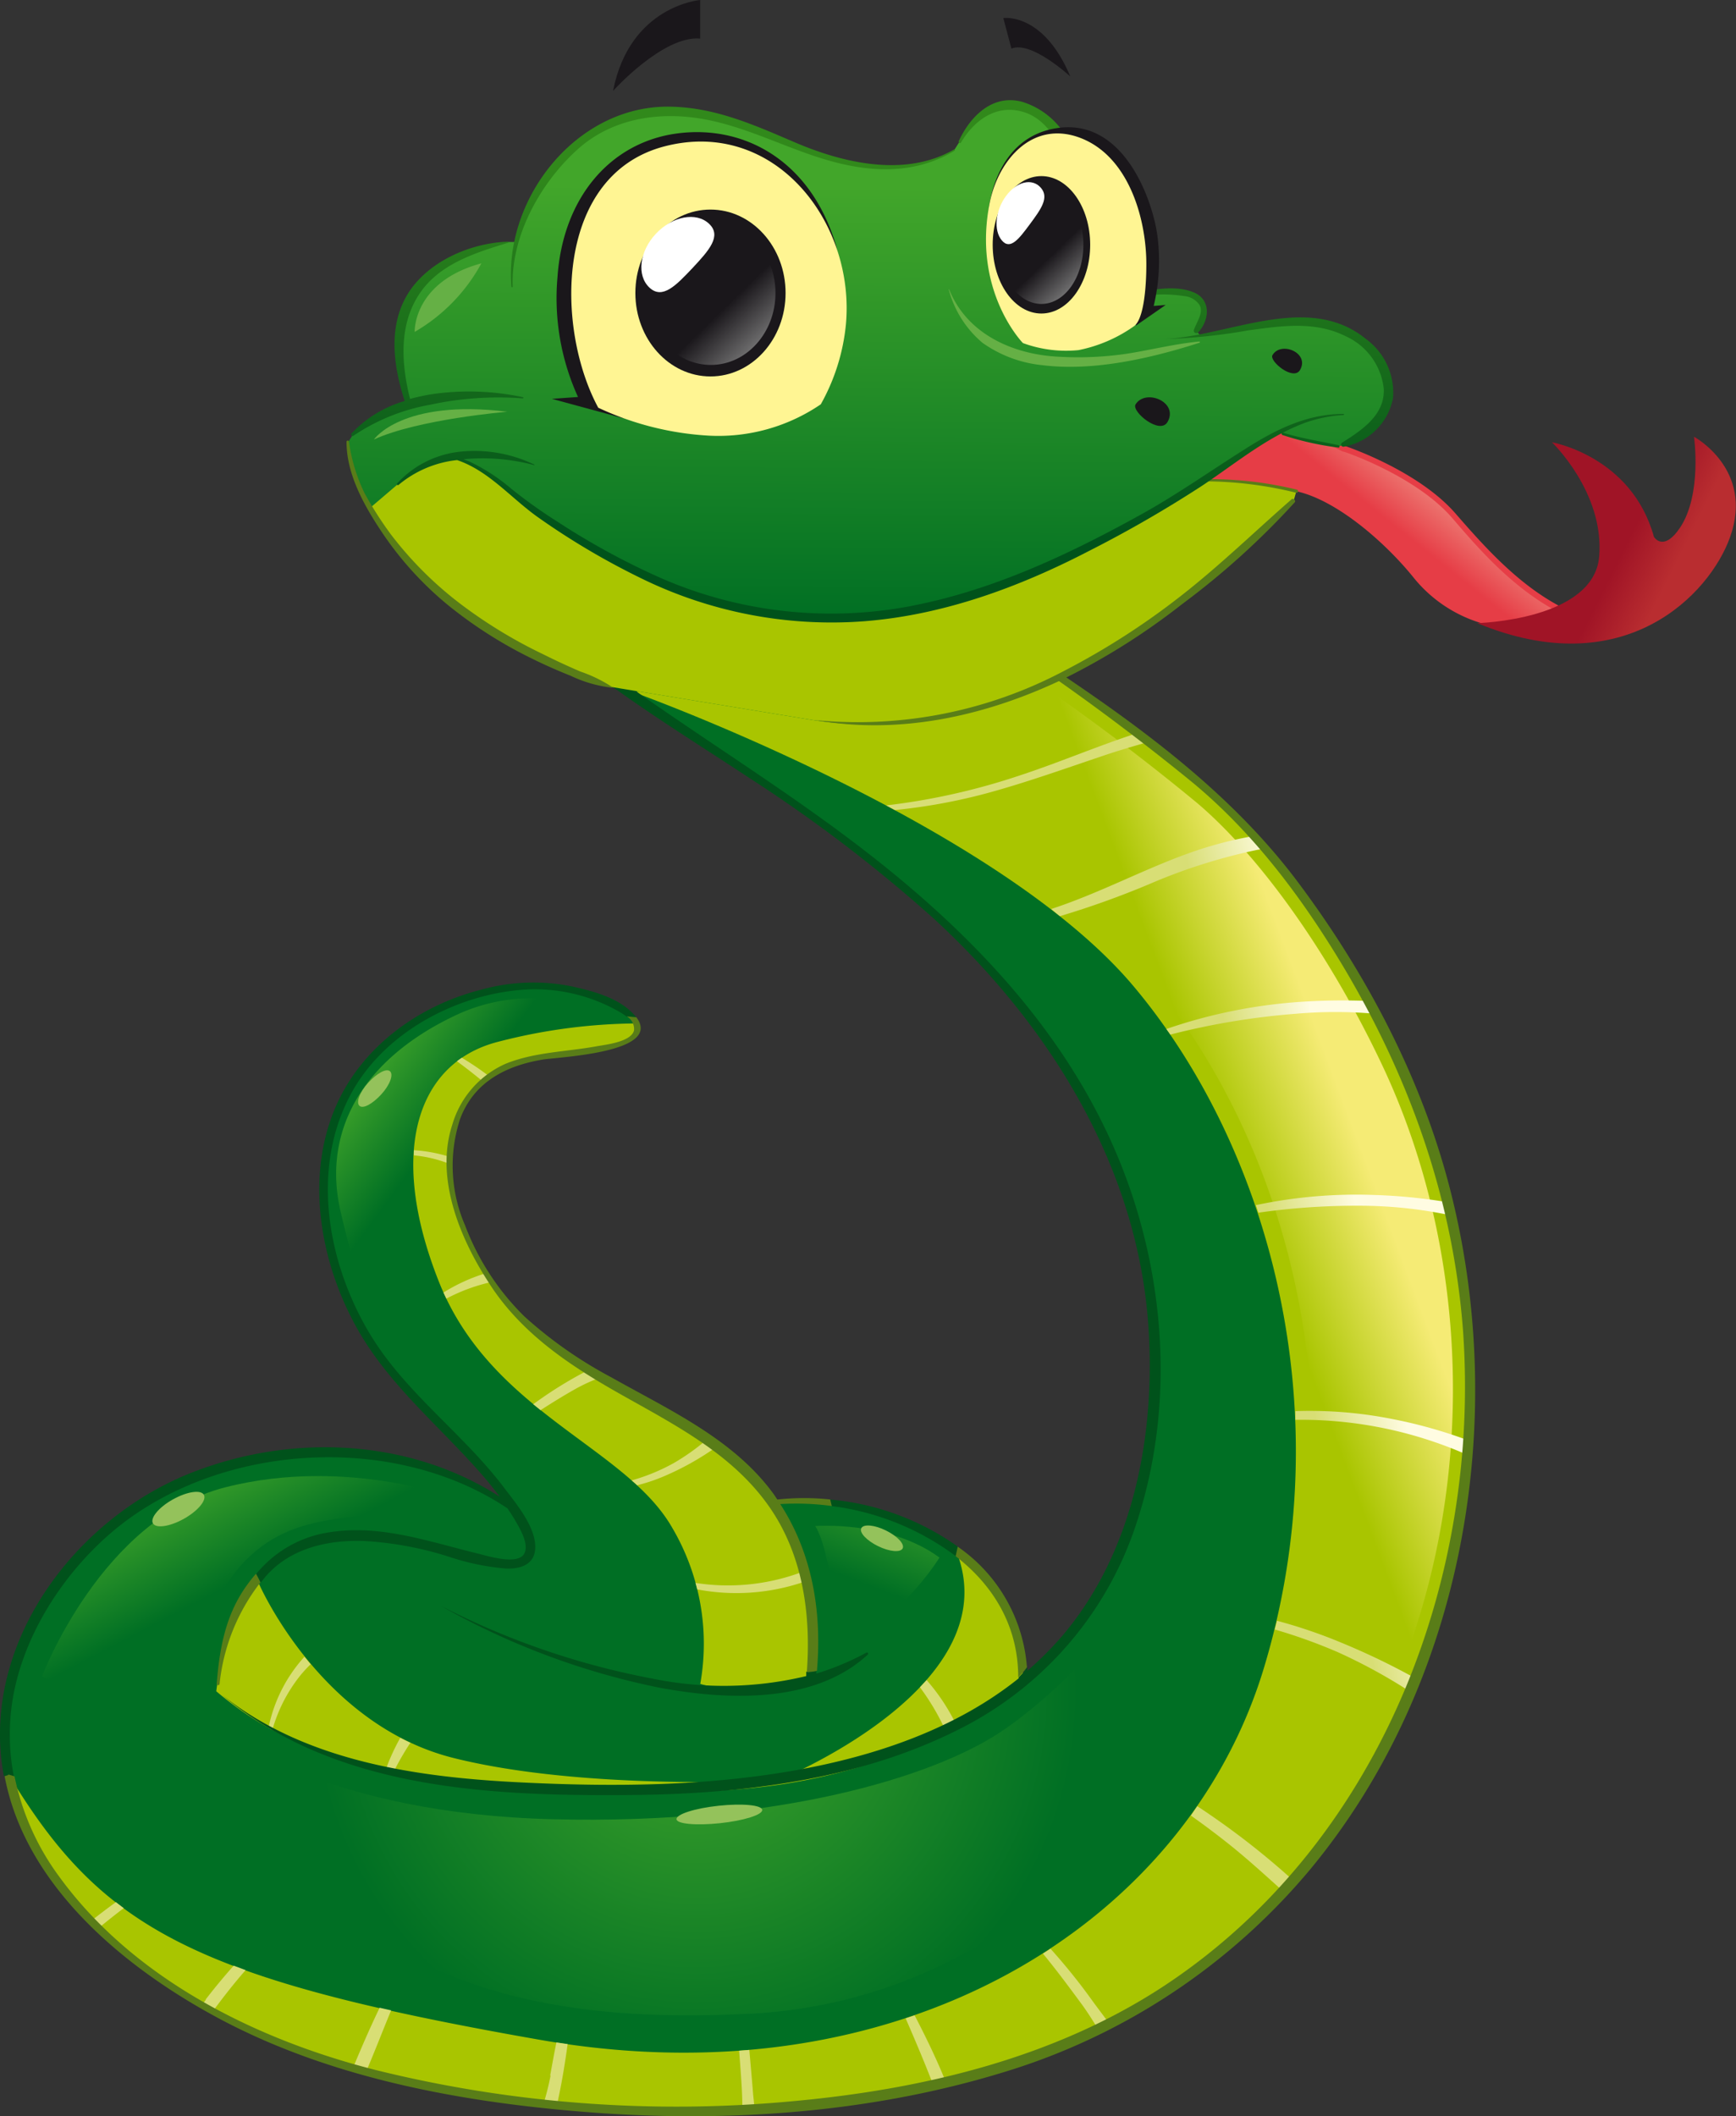 <svg xmlns="http://www.w3.org/2000/svg" xmlns:xlink="http://www.w3.org/1999/xlink" width="199.24" height="242.86" viewBox="0 0 199.24 242.86">
  <rect x="0" y="0" width="199.24" height="242.86" fill="#333333" stroke="none"/>
  <defs>
    <style>
      .cls-1 {
        fill: url(#linear-gradient);
      }

      .cls-2 {
        fill: url(#linear-gradient-2);
      }

      .cls-3 {
        fill: url(#linear-gradient-3);
      }

      .cls-4 {
        fill: url(#linear-gradient-4);
      }

      .cls-5 {
        fill: url(#radial-gradient);
      }

      .cls-6 {
        fill: #a9c500;
      }

      .cls-7 {
        fill: url(#linear-gradient-5);
      }

      .cls-8 {
        fill: url(#linear-gradient-6);
      }

      .cls-9 {
        fill: url(#linear-gradient-7);
      }

      .cls-10 {
        fill: #597d18;
      }

      .cls-11 {
        fill: #e63d46;
      }

      .cls-12 {
        fill: url(#linear-gradient-8);
      }

      .cls-13 {
        fill: url(#linear-gradient-9);
      }

      .cls-14 {
        fill: url(#linear-gradient-10);
      }

      .cls-15 {
        fill: #65b045;
      }

      .cls-16 {
        fill: url(#linear-gradient-11);
      }

      .cls-17 {
        fill: #1a171b;
      }

      .cls-18 {
        fill: #fff593;
      }

      .cls-19 {
        fill: url(#linear-gradient-12);
      }

      .cls-20 {
        fill: #fff;
      }

      .cls-21 {
        fill: url(#linear-gradient-13);
      }

      .cls-22 {
        fill: #94c25b;
      }
    </style>
    <linearGradient id="linear-gradient" x1="-10.51" y1="120.83" x2="-2.85" y2="123.81" gradientUnits="userSpaceOnUse">
      <stop offset="0" stop-color="#42a62a"/>
      <stop offset="1" stop-color="#006f24"/>
    </linearGradient>
    <linearGradient id="linear-gradient-2" x1="22.02" y1="168.18" x2="28.62" y2="180.73" xlink:href="#linear-gradient"/>
    <linearGradient id="linear-gradient-3" x1="103.56" y1="169.52" x2="98.88" y2="181.65" xlink:href="#linear-gradient"/>
    <linearGradient id="linear-gradient-4" x1="40.12" y1="123.81" x2="49.7" y2="130.83" xlink:href="#linear-gradient"/>
    <radialGradient id="radial-gradient" cx="-49.94" cy="264.63" r="45.33" gradientTransform="translate(128.25 -62.53) scale(0.97)" xlink:href="#linear-gradient"/>
    <linearGradient id="linear-gradient-5" x1="156.2" y1="131.67" x2="142.62" y2="136.76" gradientUnits="userSpaceOnUse">
      <stop offset="0" stop-color="#f5eb75"/>
      <stop offset="1" stop-color="#a9c500"/>
    </linearGradient>
    <linearGradient id="linear-gradient-6" x1="158.92" y1="152.45" x2="149.11" y2="154.72" gradientUnits="userSpaceOnUse">
      <stop offset="0" stop-color="#fffce2"/>
      <stop offset="1" stop-color="#d8de75"/>
    </linearGradient>
    <linearGradient id="linear-gradient-7" x1="66.6" y1="298.35" x2="66.6" y2="286.07" gradientUnits="userSpaceOnUse">
      <stop offset="0" stop-color="#31891b"/>
      <stop offset="1" stop-color="#00521b"/>
    </linearGradient>
    <linearGradient id="linear-gradient-8" x1="160.83" y1="61.01" x2="165.09" y2="55.69" gradientUnits="userSpaceOnUse">
      <stop offset="0" stop-color="#e63d46"/>
      <stop offset="1" stop-color="#ee847b"/>
    </linearGradient>
    <linearGradient id="linear-gradient-9" x1="191.88" y1="65.76" x2="186.35" y2="62.99" gradientUnits="userSpaceOnUse">
      <stop offset="0" stop-color="#b92d30"/>
      <stop offset="1" stop-color="#a01426"/>
    </linearGradient>
    <linearGradient id="linear-gradient-10" x1="99.82" y1="21.4" x2="99.5" y2="71.52" xlink:href="#linear-gradient"/>
    <linearGradient id="linear-gradient-11" x1="100.35" y1="19.37" x2="100.08" y2="61.66" xlink:href="#linear-gradient-7"/>
    <linearGradient id="linear-gradient-12" x1="87.95" y1="40.25" x2="83.16" y2="35.3" gradientUnits="userSpaceOnUse">
      <stop offset="0" stop-color="gray"/>
      <stop offset="1" stop-color="#1a171b"/>
    </linearGradient>
    <linearGradient id="linear-gradient-13" x1="125.03" y1="59.88" x2="121.11" y2="55.84" gradientTransform="translate(9.24 -22.06) scale(0.92)" xlink:href="#linear-gradient-12"/>
  </defs>
  <title>Asset 7animals2</title>
  <g id="Layer_2" data-name="Layer 2">
    <g id="Snake">
      <g>
        <g>
          <path class="cls-1" d="M160.38,121.43c-4.91-10.41-12.85-23.16-21.69-30.69a264.83,264.83,0,0,0-26.4-19.23l-49.37.85C70.67,79,79.66,84.54,88.12,90.2c14.64,9.81,28.46,21.11,36.94,37.07a59.74,59.74,0,0,1,7.39,32.21c-.71,15.12-5.91,26.08-15.06,33.5v-.17c.42-14-15.75-21.7-28.1-20.43l-.63,0a27.12,27.12,0,0,0-6.4-6.44c-8.17-5.94-18.66-9.09-24.91-17.45-4.62-6.19-8.52-16-3.22-23.06,3.82-5.06,11-3.93,16.44-5.43,7.66-2.13-3.41-7.66-11.07-6.81-8.88,1-17,6-20.43,13.62C35.67,135.78,37,144.29,41.21,152c4.68,8.94,12.34,13.2,17.45,20.86l.28.44c-14.56-10.59-39.59-8.33-51.36,7.22-20.17,26.66,7.07,49,30.65,56.18,26.64,8.11,66.7,8.49,91.93-6C167.33,209.42,178.06,158.91,160.38,121.43Z"/>
          <path class="cls-2" d="M4.82,192.39s6.81-18.09,21.06-21.71,27.67,1.49,28.31,2.13,2.77,4.25.43,3.62-8.3-3.19-14.48-2.34S25.46,176,21.84,192.81C21.84,192.81,10.77,195.58,4.82,192.39Z"/>
          <path class="cls-3" d="M96.11,188.13s-.63-10-2.55-13c0,0,8.51-.64,14.26,3.62C107.82,178.77,102.71,187.07,96.11,188.13Z"/>
          <path class="cls-4" d="M71.43,117.48a20.27,20.27,0,0,0-19.37-.85C41.42,121.73,37,130,39.08,139s4.47,14.9,7.66,17.67,12.13,10.21,12.13,10.21L63.55,162l-5.32-7.67-4.68-8.08s-2.77-7.45-3-8.09-.42-7.66-.42-7.66l2.34-6.81,4-2.34,9.36-1.71Z"/>
          <path class="cls-5" d="M26.52,199.2s11.18,8.94,37,9.58,43.63-4.9,51.29-10,17-15.53,18-21,2.87-19.15,2.87-19.15,11.17,22.66,1.59,39.26-27.34,31.92-51,33.2S36.42,228.25,26.52,199.2Z"/>
          <path class="cls-6" d="M160.38,121.43c-4.91-10.41-12.85-23.16-21.69-30.69a264.83,264.83,0,0,0-26.4-19.23l-39.61.68.45,7.4s41.29,14.9,57,33.63,23.83,48.95,14.89,78.32-41.71,49.8-83,42.56c-40-7-50.45-12.83-61.13-30.63,2.85,15.94,21,28.21,37.3,33.18,26.64,8.11,66.7,8.49,91.93-6C167.33,209.42,178.06,158.91,160.38,121.43ZM77.17,175.36a26.22,26.22,0,0,1,3.2,17.88s1.7.64,6.38.64,6.6-1.7,6.6-1.7c.21-10.22-4.26-19.58-4.26-19.58v-.21l-.42,0a27.12,27.12,0,0,0-6.4-6.44c-8.17-5.94-18.66-9.09-24.91-17.45-4.62-6.19-8.52-16-3.22-23.06,3.82-5.06,11-3.93,16.44-5.43,2.28-.64,2.89-1.57,2.43-2.56A64.9,64.9,0,0,0,57,119.6C48,122,44.4,132,50.36,147.06S71.85,166,77.17,175.36ZM117.4,192.6c.11-6.18-3-11.11-7.57-14.57.1.38.21.76.33,1.16,4.47,14.9-20.86,25.12-20.86,25.12s-21.92,1.27-37.24-2.56-22.34-20-22.34-20c-3.84,3-4.9,12.34-4.9,12.34,11.07,9.37,24.69,11.07,52.35,11.49C102.82,206,115.65,194.31,117.4,192.6Z"/>
          <path class="cls-7" d="M78.47,240.34a140.39,140.39,0,0,1-39.68-5.53A68.21,68.21,0,0,1,14.1,221.22c9.61,6.66,23.38,10.53,47.63,14.78a97.81,97.81,0,0,0,16.8,1.49c16.44,0,31.64-4.44,44-12.85a60.62,60.62,0,0,0,24.4-32.54c8.42-27.64,2.42-59.09-15.26-80.12C117.06,94.65,82,80.87,75,78.22l-.25-4.14,37-.64A263.63,263.63,0,0,1,137.45,92.2c7.35,6.27,15.27,17.51,21.19,30.05,8.47,17.95,10.41,39.6,5.34,59.41-5.32,20.76-17.67,37.58-34.77,47.37-12.75,7.29-30.77,11.31-50.74,11.31ZM45.6,201.4c-7.76-1.5-13.57-4-18.73-8.11a27.22,27.22,0,0,1,2.48-8c2.32,4.12,7.58,11.85,16.25,16.16Zm55.69-1.56c5.47-3.9,10.94-9.47,11.32-16.31a14.59,14.59,0,0,1,2.86,8.24,45.08,45.08,0,0,1-14.18,8.07ZM86.75,192a32.84,32.84,0,0,1-4.19-.23,28.87,28.87,0,0,0-3.71-17.31c-2.42-4.25-6.61-7.34-11-10.62-6.09-4.49-12.37-9.13-15.65-17.44-3.19-8.08-3.66-15.06-1.33-19.65A10,10,0,0,1,53,123.77l-.42.53c-5.83,7.73-2.16,18.17,3.21,25.37,4.31,5.76,10.44,9.15,16.37,12.43a85.55,85.55,0,0,1,9,5.43,25.38,25.38,0,0,1,6,6,2,2,0,0,0,.53.52,47.79,47.79,0,0,1,3.81,17.06,11.08,11.08,0,0,1-4.68.86Z"/>
          <path class="cls-8" d="M86,235.25l-1.17.09c.1,1.3.2,2.6.28,3.9.06,1,.09,1.91.09,2.87l1.37-.07c0-.73-.12-1.4-.15-1.9C86.29,238.5,86.14,236.87,86,235.25Zm17.94-3.62c1.1,2.53,2.18,5.07,3.17,7.65l1.45-.33c-1.05-2.62-2.29-5.16-3.59-7.67Zm-40.75,6.56a30.72,30.72,0,0,1-.8,3.21l1.54.16c.08-.36.15-.72.22-1.06.42-2,.72-3.94,1-5.92l-1.29-.19C63.59,235.66,63.38,236.92,63.14,238.19Zm-22.63-.87,1.47.39c1-2.33,1.89-4.66,2.86-7l-1.32-.3C42.47,232.7,41.47,235,40.51,237.32Zm-16.92-7.84-.47.6c.42.25.84.49,1.27.72,1.19-1.62,2.43-3.2,3.75-4.71l-1.37-.51Q25.12,227.49,23.59,229.48Zm120.5-91.17c.1.28.19.57.29.86a79.12,79.12,0,0,1,11.54-.8,50.45,50.45,0,0,1,10.61,1.12c-.11-.5-.23-1-.35-1.51a63,63,0,0,0-8.4-.84A55.8,55.8,0,0,0,144.09,138.31ZM10.45,220.46l.84.83q1.43-1.18,2.91-2.31l-.9-.69C12.33,219,11.38,219.71,10.45,220.46ZM146.56,186c-.08.34-.17.68-.26,1a61.79,61.79,0,0,1,7.23,2.6,63.27,63.27,0,0,1,8.3,4.53c.21-.51.42-1,.62-1.52a80.84,80.84,0,0,0-8.47-4.08A58.13,58.13,0,0,0,146.56,186ZM160,162.89a48.48,48.48,0,0,0-11.33-.95c0,.33,0,.66,0,1a47.26,47.26,0,0,1,19.69,4q.08-.82.12-1.65A54.19,54.19,0,0,0,160,162.89Zm-23.32,45.47q2.22,1.57,4.37,3.28c2.14,1.71,4.17,3.57,6.22,5.41q.58-.63,1.14-1.26a89.59,89.59,0,0,0-11-8.51Zm-16.1,15.27-.88.57c1.56,1.89,3,3.84,4.46,5.82.66.91,1.27,1.87,1.86,2.85l1.29-.64c-.72-1-1.43-1.91-2.09-2.83A68.46,68.46,0,0,0,120.56,223.63ZM131.77,85.15l-1.31-1c-4.52,1.48-9,3.39-13.33,4.81a76,76,0,0,1-15.42,3.47l1,.53a65.27,65.27,0,0,0,11.67-2.24c4-1.14,8-2.56,12-3.91C128.12,86.21,129.94,85.68,131.77,85.15Zm13.46,12.23c-.42-.49-.85-1-1.27-1.45a44.49,44.49,0,0,0-7.56,2c-5.13,1.83-10.36,4.63-15.76,6.39l1,.82A100.23,100.23,0,0,0,132,101.42a64.81,64.81,0,0,1,12.2-3.87C144.52,97.48,144.88,97.43,145.23,97.38Zm12.59,19c-.26-.5-.53-1-.81-1.51a71.65,71.65,0,0,0-7.38.08,59.42,59.42,0,0,0-15.77,3.14c.16.21.31.43.46.64a84.07,84.07,0,0,1,14.39-2.39A52.29,52.29,0,0,1,157.82,116.34ZM56.16,123.53A32.14,32.14,0,0,0,53,121.39c-.19.13-.38.26-.56.4,1,.73,2,1.51,3,2.34A8.32,8.32,0,0,1,56.16,123.53ZM30.82,198.27l.44.25A17.68,17.68,0,0,1,33.92,193a13.79,13.79,0,0,1,1.73-2l-.71-.87A17.17,17.17,0,0,0,30.82,198.27Zm49-16.62c.07.25.14.5.2.75a24,24,0,0,0,12.12-.82q-.14-.57-.27-1.11A24.22,24.22,0,0,1,79.79,181.65ZM82.27,166c-.37-.27-.76-.54-1.14-.8a25.67,25.67,0,0,1-3.78,2.69,22.43,22.43,0,0,1-4.85,2c.22.19.43.37.63.56a20.25,20.25,0,0,0,3-1A32,32,0,0,0,82.29,166ZM61.2,161.15l.84.68c1.28-.82,2.58-1.63,3.91-2.38a20.13,20.13,0,0,1,3-1.38l-1.42-.84A47.18,47.18,0,0,0,61.2,161.15Zm44.38,32.48a27.31,27.31,0,0,1,3,5.11l1.23-.67a22.9,22.9,0,0,0-3.46-5.26Zm-61.31,9.45.94.19A32.69,32.69,0,0,1,47.1,200c-.4-.18-.78-.37-1.16-.57A24.86,24.86,0,0,0,44.27,203.08Zm7.34-70.31-.17-.06A16.89,16.89,0,0,0,47.5,132c0,.19,0,.39,0,.59a14.79,14.79,0,0,1,4.14,1C51.59,133.34,51.6,133.05,51.61,132.77Zm-.71,15.56c.1.24.22.47.33.7a20.64,20.64,0,0,1,5.16-1.9c-.23-.34-.46-.69-.68-1A20.32,20.32,0,0,0,50.9,148.33Z"/>
          <path class="cls-9" d="M74.94,192.65a88.77,88.77,0,0,1-24.36-8.37s0,0,0,0a84.94,84.94,0,0,0,25,9.38c7.71,1.45,17.81,1.94,24-3.76a.14.14,0,0,0-.17-.23,30.31,30.31,0,0,1-5.72,2.39l0-.34a4.85,4.85,0,0,1-1.16.13l0,.5v0A40.58,40.58,0,0,1,74.94,192.65ZM112.12,71.8l2.11,1.41,0-.81-1.81-1.18C112.09,71,111.76,71.56,112.12,71.8Zm-2.18,105.7a29.82,29.82,0,0,0-14.66-5.41q.09.36.18.75a30.06,30.06,0,0,1,14.24,5.75Zm17.15-47.45c-6-12.75-15.89-23.05-26.89-31.68C88.29,89,75,81.57,63.26,72c-.48-.39-1.16.26-.69.68C69.77,79.06,78,84,86,89.28a168.43,168.43,0,0,1,21.08,16.06c13.32,12.2,23.48,28.51,24.72,46.85.85,12.46-1.69,26-10,35.68a38.4,38.4,0,0,1-3.89,3.87c0-.14,0-.27,0-.41a8.64,8.64,0,0,1-1,1.17v.11c-7.23,5.8-16.42,8.9-25.5,10.53C81,205,70.29,205.07,59.78,204.55c-11.87-.58-24.73-2.4-34.3-10.05,0,0-.07,0,0,0C38.34,205.31,56,206.12,72.07,206c12.93-.09,26.48-1.68,38.14-7.62A40.4,40.4,0,0,0,130.37,175C135.26,160.4,133.61,143.84,127.09,130.05Zm-68.88,43c.34.52.67,1,1,1.58.51.89,1.47,2.51,1,3.59-.67,1.49-4.29.33-5.36.07-6-1.46-11.85-3.62-18.12-2.24a13.37,13.37,0,0,0-7.32,4.57,8.57,8.57,0,0,1,.51,1c.21-.26.41-.52.63-.77,2.85-3.23,7.19-4.16,11.31-4a39.21,39.21,0,0,1,9.78,1.84A27.67,27.67,0,0,0,58,180c1.37.08,3-.25,3.36-1.79.53-2.47-2-5.5-3.34-7.26-4.86-6.52-11.71-11.19-15.83-18.31-4.75-8.2-6.56-19-1.65-27.57,4-6.93,12.38-11.19,20.21-11.53a19.54,19.54,0,0,1,10,2.39,8.88,8.88,0,0,1,1.2.76l1.1.1c-.09-.11-.17-.22-.27-.33-1.78-2-4.92-2.78-7.4-3.31a22.24,22.24,0,0,0-10.16.43c-7,1.77-13.44,6.35-16.5,13-3.67,8-2.11,17.6,1.84,25.09,3.75,7.15,10,12,15.13,18,.58.68,1.13,1.38,1.66,2.09-10.45-6.71-24-7.28-35.52-2.69C9,174.19-1.39,187.65.15,201.84c.07.68.18,1.34.3,2l.54-.17.6.19a25,25,0,0,1-.31-7.59c.87-7.71,5.52-15.18,11.28-20.2C24.53,165.63,44.92,164.2,58.21,173.08Z"/>
          <path class="cls-10" d="M166.38,136.31c-3.29-12.75-9.69-24.8-17.58-35.29-9.06-12-22-20.47-34.53-28.62l0,.81A271.51,271.51,0,0,1,137,89.91c6.89,5.75,12.28,12.93,16.91,20.59,7.83,13,12.85,27.05,14,42.19,2,28.22-9.2,57.77-32.87,74.24-12.9,9-28.64,12.81-44.1,14.21a143.69,143.69,0,0,1-47.61-3.53c-13.85-3.48-28-10.47-36.58-22.31a29.14,29.14,0,0,1-5.08-11.44l-.6-.19-.54.17c2.38,12.63,13.78,22,24.54,27.77,12.87,6.9,27.91,9.65,42.34,10.78,15.94,1.24,32.39.13,47.74-4.57a73.62,73.62,0,0,0,35.19-23.25C168.06,193.21,173.25,162.92,166.38,136.31ZM116.86,192.5a8.64,8.64,0,0,0,1-1.17,18.47,18.47,0,0,0-7.94-13.83l-.24,1.09C114,181.93,116.87,186.6,116.86,192.5Zm-91.66.74a22.81,22.81,0,0,1,4.68-11.63,8.57,8.57,0,0,0-.51-1,18.78,18.78,0,0,0-1.28,1.66c-2.26,3.32-2.89,7-3.22,10.93C24.85,193.45,25.18,193.45,25.2,193.24Zm46.12-33.18c6.22,3.51,12.74,6.82,16.94,12.82,3.89,5.55,4.83,12.39,4.34,19a4.85,4.85,0,0,0,1.16-.13c.59-6.71-.52-13.46-4.21-19.14a30.27,30.27,0,0,1,5.91.22q-.09-.39-.18-.75a28.42,28.42,0,0,0-6,0l-.07,0c-.14-.2-.27-.41-.42-.62-4.6-6.33-12-9.65-18.6-13.38a49.33,49.33,0,0,1-10-7,29,29,0,0,1-6.82-10.47,17.21,17.21,0,0,1-.56-12.21c1.58-4.23,5.27-6.1,9.47-6.8,1.78-.3,13.84-.78,10.75-4.86l-1.1-.1a1.69,1.69,0,0,1,.84,1.59c-.3,1.34-3.23,1.65-4.28,1.84-3.49.64-7.1.65-10.44,2a11,11,0,0,0-6.14,7c-2,6.12.87,13,4.14,18.06C59.75,153,65.44,156.75,71.32,160.06Z"/>
          <g>
            <path class="cls-11" d="M170,71.51a15.82,15.82,0,0,1-7.67-5.11c-3.19-4-8.93-9.1-13.72-10.06A37.09,37.09,0,0,0,138.57,56l-2.07-1,5.26-4.63,3-1.6s2.87-1.28,3.51-.8,6.06,3.2,6.06,3.2,8.42,2.77,12.77,7.82c5,5.74,11.34,12.77,20.75,12.93Z"/>
            <path class="cls-12" d="M180.79,71.16l-10.68-.29A15.23,15.23,0,0,1,162.85,66c-3.42-4.28-9.29-9.32-14.1-10.28a31.2,31.2,0,0,0-6.09-.54c-2,0-3.47.14-4,.19l-1-.47L142.13,51l3-1.56a10,10,0,0,1,2.77-.83H148c.61.46,5.55,2.94,6.11,3.22l.08,0c.09,0,8.31,2.78,12.49,7.63,3.3,3.84,7.87,9.15,14.13,11.69Z"/>
            <path class="cls-13" d="M169.54,71.51s13.4-.32,14-7.66-5.42-13.09-5.42-13.09,9.15,1.59,11.7,10.85c0,0,1.07,1.81,3-1.06,2.55-3.83,1.6-10.43,1.6-10.43s6.91,3.72,4.15,11.49C196.25,68.18,186.46,78.53,169.54,71.51Z"/>
          </g>
          <g>
            <path class="cls-14" d="M147.51,37c-4.08.43-6.86,1.15-9.7,1.57l-.52-.61c3.2-5.11-3.19-4.79-6.7-4.15l-6.68,2c-.11-6.41-.66-16.73-.66-16.73-2.24-7.66-9.58-9.89-13.09-2.87l-.64,1c-6.7,4.15-15.32,1-21.7-1.92-9.9-4.15-19.16-3.83-25.54,5.75a27.54,27.54,0,0,0-3,6.73l-.84,0c-9.9,1.6-15,7.67-11.5,18.52l.14.1a15.93,15.93,0,0,0-6.52,3.41l-.64,1c.32,3.51,1.38,5.68,3.19,8.62C49.83,70.23,61,75.66,70.26,78.85l23.3,3.83c19.79,2.87,38-8.3,54.91-25.22l.32-1.12a38.31,38.31,0,0,0-10.54-1.27c.5-.33,1-.66,1.47-1a57.35,57.35,0,0,1,7.13-4.54l.34.27a45.87,45.87,0,0,0,6.39,1.44l.63-.16C164.11,47.25,158.64,35.86,147.51,37Z"/>
            <g>
              <path class="cls-15" d="M47.59,38.09s-.21-5.74,7.66-7.87A20.27,20.27,0,0,1,47.59,38.09Z"/>
              <path class="cls-15" d="M42.91,50.44s3.19-4.68,15.32-3.19C58.23,47.25,48,48.1,42.91,50.44Z"/>
              <path class="cls-15" d="M108.88,33.2a12,12,0,0,0,3.89,6.15,14.32,14.32,0,0,0,6.88,2.56c5.85.73,12.44-.79,18-2.57.08,0,.07-.16,0-.15-2.74.26-5.45.94-8.17,1.38a38.24,38.24,0,0,1-7.93.37c-5.26-.24-10.57-2.59-12.62-7.74,0,0,0,0,0,0Z"/>
            </g>
            <path class="cls-6" d="M92.28,70.87c-11.81-.64-22-6.07-31.6-12.77-2.75-2.14-5.22-4.87-8.8-5.65a11.7,11.7,0,0,0-6.2,3.1l-3.21,2.74.65,1.09C49.83,70.23,61,75.66,70.26,78.85l23.3,3.83c19.79,2.87,38-8.3,54.91-25.22l.32-1.12a38.31,38.31,0,0,0-10.54-1.27c.5-.33,1-.66,1.47-1a129.15,129.15,0,0,1-14.92,8.72C114.66,68,103.81,71.49,92.28,70.87Z"/>
            <path class="cls-10" d="M66.62,77.07c-1.45-.62-2.89-1.29-4.31-2a55,55,0,0,1-9-5.42,41.89,41.89,0,0,1-8.47-8.35,41.93,41.93,0,0,1-3-4.7,19.66,19.66,0,0,1-1.79-5.9.14.14,0,0,0-.28,0c0,3.64,1.92,7.13,3.87,10.09a38.58,38.58,0,0,0,7.91,8.76,50.36,50.36,0,0,0,9.44,6q2.2,1.09,4.5,2a14.93,14.93,0,0,0,4.75,1.37.05.05,0,0,0,0-.09A16.28,16.28,0,0,0,66.62,77.07Zm81.65-19.8C144,61,140,64.9,135.54,68.38A85.37,85.37,0,0,1,122.11,77a50.57,50.57,0,0,1-28.55,5.64s0,0,0,0c9.62,1.7,19.32-.42,28.07-4.52a77.65,77.65,0,0,0,14-8.76,90.17,90.17,0,0,0,13-11.75A.28.28,0,0,0,148.27,57.27Zm.56-1.08A42,42,0,0,0,137.77,55a.12.12,0,0,0,0,.24,44.16,44.16,0,0,1,11,1.31A.16.16,0,0,0,148.83,56.19Z"/>
            <path class="cls-16" d="M58.84,32.88C58.64,27,62.11,20.83,66.45,17c3.77-3.29,8.79-4.16,13.63-3.44,5.12.76,9.71,3.27,14.62,4.74,5.1,1.52,10.21,1.78,14.86-1a.08.08,0,0,0-.08-.14c-5.61,3.24-12.76,1.55-18.34-.86-4.67-2-9.14-4-14.33-4.06-10.58-.12-18.94,10.39-18.12,20.63C58.7,33,58.84,33,58.84,32.88Zm51.45-16.52c1.51-2.54,4-4.4,7.06-3.54s4.23,4,5.66,6.47a.28.28,0,0,0,.52-.14,8.89,8.89,0,0,0-6.2-7.46c-3.43-.94-6,1.69-7.3,4.52C110,16.38,110.19,16.52,110.29,16.36Zm20.36,17.7a15.55,15.55,0,0,1,5.27-.08A2.4,2.4,0,0,1,137.67,35c.51.9-.37,2-.65,2.88a.29.29,0,0,0,.48.28c1.33-1.41,1.51-3.75-.46-4.59s-4.49-.39-6.51,0C130.24,33.68,130.37,34.1,130.65,34.06Zm26.13,4.85c-6.7-5.47-15.86-.24-23.32,0a0,0,0,0,0,0,0,64.92,64.92,0,0,0,9.83-1c3.78-.51,7.61-1.1,11.16.68a7.49,7.49,0,0,1,4.36,6c.17,3-2.48,4.76-4.73,6.18a.26.26,0,0,0,.2.48,7,7,0,0,0,5.6-5.59A7.64,7.64,0,0,0,156.78,38.91Zm-3.16,12.18c-2.14-.46-4.29-.78-6.38-1.44a25.32,25.32,0,0,1,2.43-1.09,15.69,15.69,0,0,1,4.54-.93.07.07,0,0,0,0-.13c-4.2,0-7.78,1.79-11.26,4-4,2.52-7.88,5.27-12.06,7.58-8.48,4.69-17.3,8.82-26.89,10.57a48.79,48.79,0,0,1-28.1-3.29,83.15,83.15,0,0,1-11.84-6.44,58.22,58.22,0,0,1-5.38-3.83,21.6,21.6,0,0,0-4.84-3.14l-.65-.25a22.94,22.94,0,0,1,8.12.68s.07-.05,0-.07a15.87,15.87,0,0,0-8.55-1.47,11.43,11.43,0,0,0-7.19,3.65.12.12,0,0,0,.16.17,12.5,12.5,0,0,1,6.73-2.86c3.67,1.24,6.21,4.4,9.34,6.6A84.64,84.64,0,0,0,73.45,66.3a49.65,49.65,0,0,0,25.67,5c9.13-.7,17.85-3.91,25.92-8.1A139.13,139.13,0,0,0,138,55.72c3-2,5.88-4.31,9.1-6a.16.16,0,0,0,.1.21,34.56,34.56,0,0,0,6.43,1.44C153.74,51.41,153.78,51.13,153.62,51.09ZM60,45.72a.07.07,0,0,0,0-.14,29.44,29.44,0,0,0-10.38-.35,23.73,23.73,0,0,0-2.56.55c-1-4-1.29-8.4,1-11.94s6.41-4.8,10.3-6a.06.06,0,0,0,0-.11c-4.09.13-8.61,2-11.08,5.29-2.83,3.82-2.23,8.73-.83,13a13.44,13.44,0,0,0-6.09,3.71c-.13.14,0,.39.21.27a23,23,0,0,1,8.84-3.56A36.94,36.94,0,0,1,60,45.72Z"/>
          </g>
          <path class="cls-17" d="M134,48.42c-.87,1.53-4.14-1.17-3.68-2C131.47,44.55,135.3,46.14,134,48.42Z"/>
          <path class="cls-17" d="M149.21,42.45c-.75,1.32-3.57-1-3.17-1.69C147,39.11,150.33,40.48,149.21,42.45Z"/>
          <path class="cls-17" d="M133.78,35l-1.37.11a22.18,22.18,0,0,0,.42-8.09c-.53-3.93-3.73-13.3-11.28-12.35s-8.09,9.58-8.09,9.58l16.17,13,.64-.4.11.51Z"/>
          <path class="cls-17" d="M95.9,28c-3-9.79-10.74-13.73-18.3-12.67s-13,7.34-13.62,16.5a27.33,27.33,0,0,0,2.36,13.73l-3,.21L71.53,48l-1-1.43C76.88,44.39,98.45,36.34,95.9,28Z"/>
          <path class="cls-18" d="M94.2,46.4a23.31,23.31,0,0,0,2.88-9.12c1.11-11.76-8.19-23.75-20.79-20.49s-12.6,20.79-7.63,30A34.47,34.47,0,0,0,81.43,50,20.86,20.86,0,0,0,94.2,46.4Z"/>
          <path class="cls-18" d="M117.4,39.37s-5.8-5.92-3.83-16c1-5.16,5.11-9.76,10.68-7.44,5.07,2.12,7.1,8.5,7.3,13.58.06,1.57,0,6.86-1.38,7.91a16.61,16.61,0,0,1-6.39,2.76A14.37,14.37,0,0,1,117.4,39.37Z"/>
          <g>
            <path class="cls-17" d="M90.16,33.63c0,5.28-3.86,9.57-8.62,9.57s-8.62-4.29-8.62-9.57,3.86-9.58,8.62-9.58S90.16,28.34,90.16,33.63Z"/>
            <path class="cls-19" d="M89,33.63c0,4.55-3.32,8.25-7.42,8.25s-7.43-3.7-7.43-8.25,3.33-8.26,7.43-8.26S89,29.07,89,33.63Z"/>
            <path class="cls-20" d="M79.48,30.76c-1.89,2-3.45,3.64-4.94,2.25s-1.16-4.16.73-6.18,4.63-2.55,6.11-1.15S81.37,28.74,79.48,30.76Z"/>
          </g>
          <g>
            <path class="cls-17" d="M125.12,28.09c0,4.36-2.51,7.89-5.6,7.89s-5.59-3.53-5.59-7.89,2.51-7.88,5.59-7.88S125.12,23.74,125.12,28.09Z"/>
            <path class="cls-21" d="M124.34,28.09c0,3.75-2.15,6.79-4.82,6.79s-4.81-3-4.81-6.79,2.15-6.79,4.81-6.79S124.34,24.34,124.34,28.09Z"/>
            <path class="cls-20" d="M118.19,25.74c-1.23,1.66-2.24,3-3.21,1.85s-.75-3.43.48-5.1,3-2.09,4-.94S119.42,24.07,118.19,25.74Z"/>
          </g>
          <g>
            <path class="cls-22" d="M23.4,171.55c.34.61-.69,1.85-2.3,2.75s-3.21,1.13-3.55.52.68-1.85,2.3-2.75S23.06,170.93,23.4,171.55Z"/>
            <path class="cls-22" d="M44.76,122.94c.42.37,0,1.56-1,2.65s-2.08,1.69-2.5,1.32,0-1.55,1-2.65S44.34,122.57,44.76,122.94Z"/>
            <path class="cls-22" d="M103.6,177.69c-.24.5-1.51.39-2.82-.25s-2.18-1.56-1.93-2.06,1.5-.39,2.81.25S103.84,177.19,103.6,177.69Z"/>
            <path class="cls-22" d="M87.48,207.7c.06.56-2.11,1.24-4.84,1.53s-5,.09-5-.47,2.1-1.24,4.83-1.53S87.42,207.15,87.48,207.7Z"/>
          </g>
        </g>
        <path class="cls-17" d="M70.36,10.43s5.75-6.39,10-6V0S72.28.64,70.36,10.43Z"/>
        <path class="cls-17" d="M122.84,8.78s-4.5-4.16-6.76-3.2l-.93-3.51S119.74,1.38,122.84,8.78Z"/>
      </g>
    </g>
  </g>
</svg>
